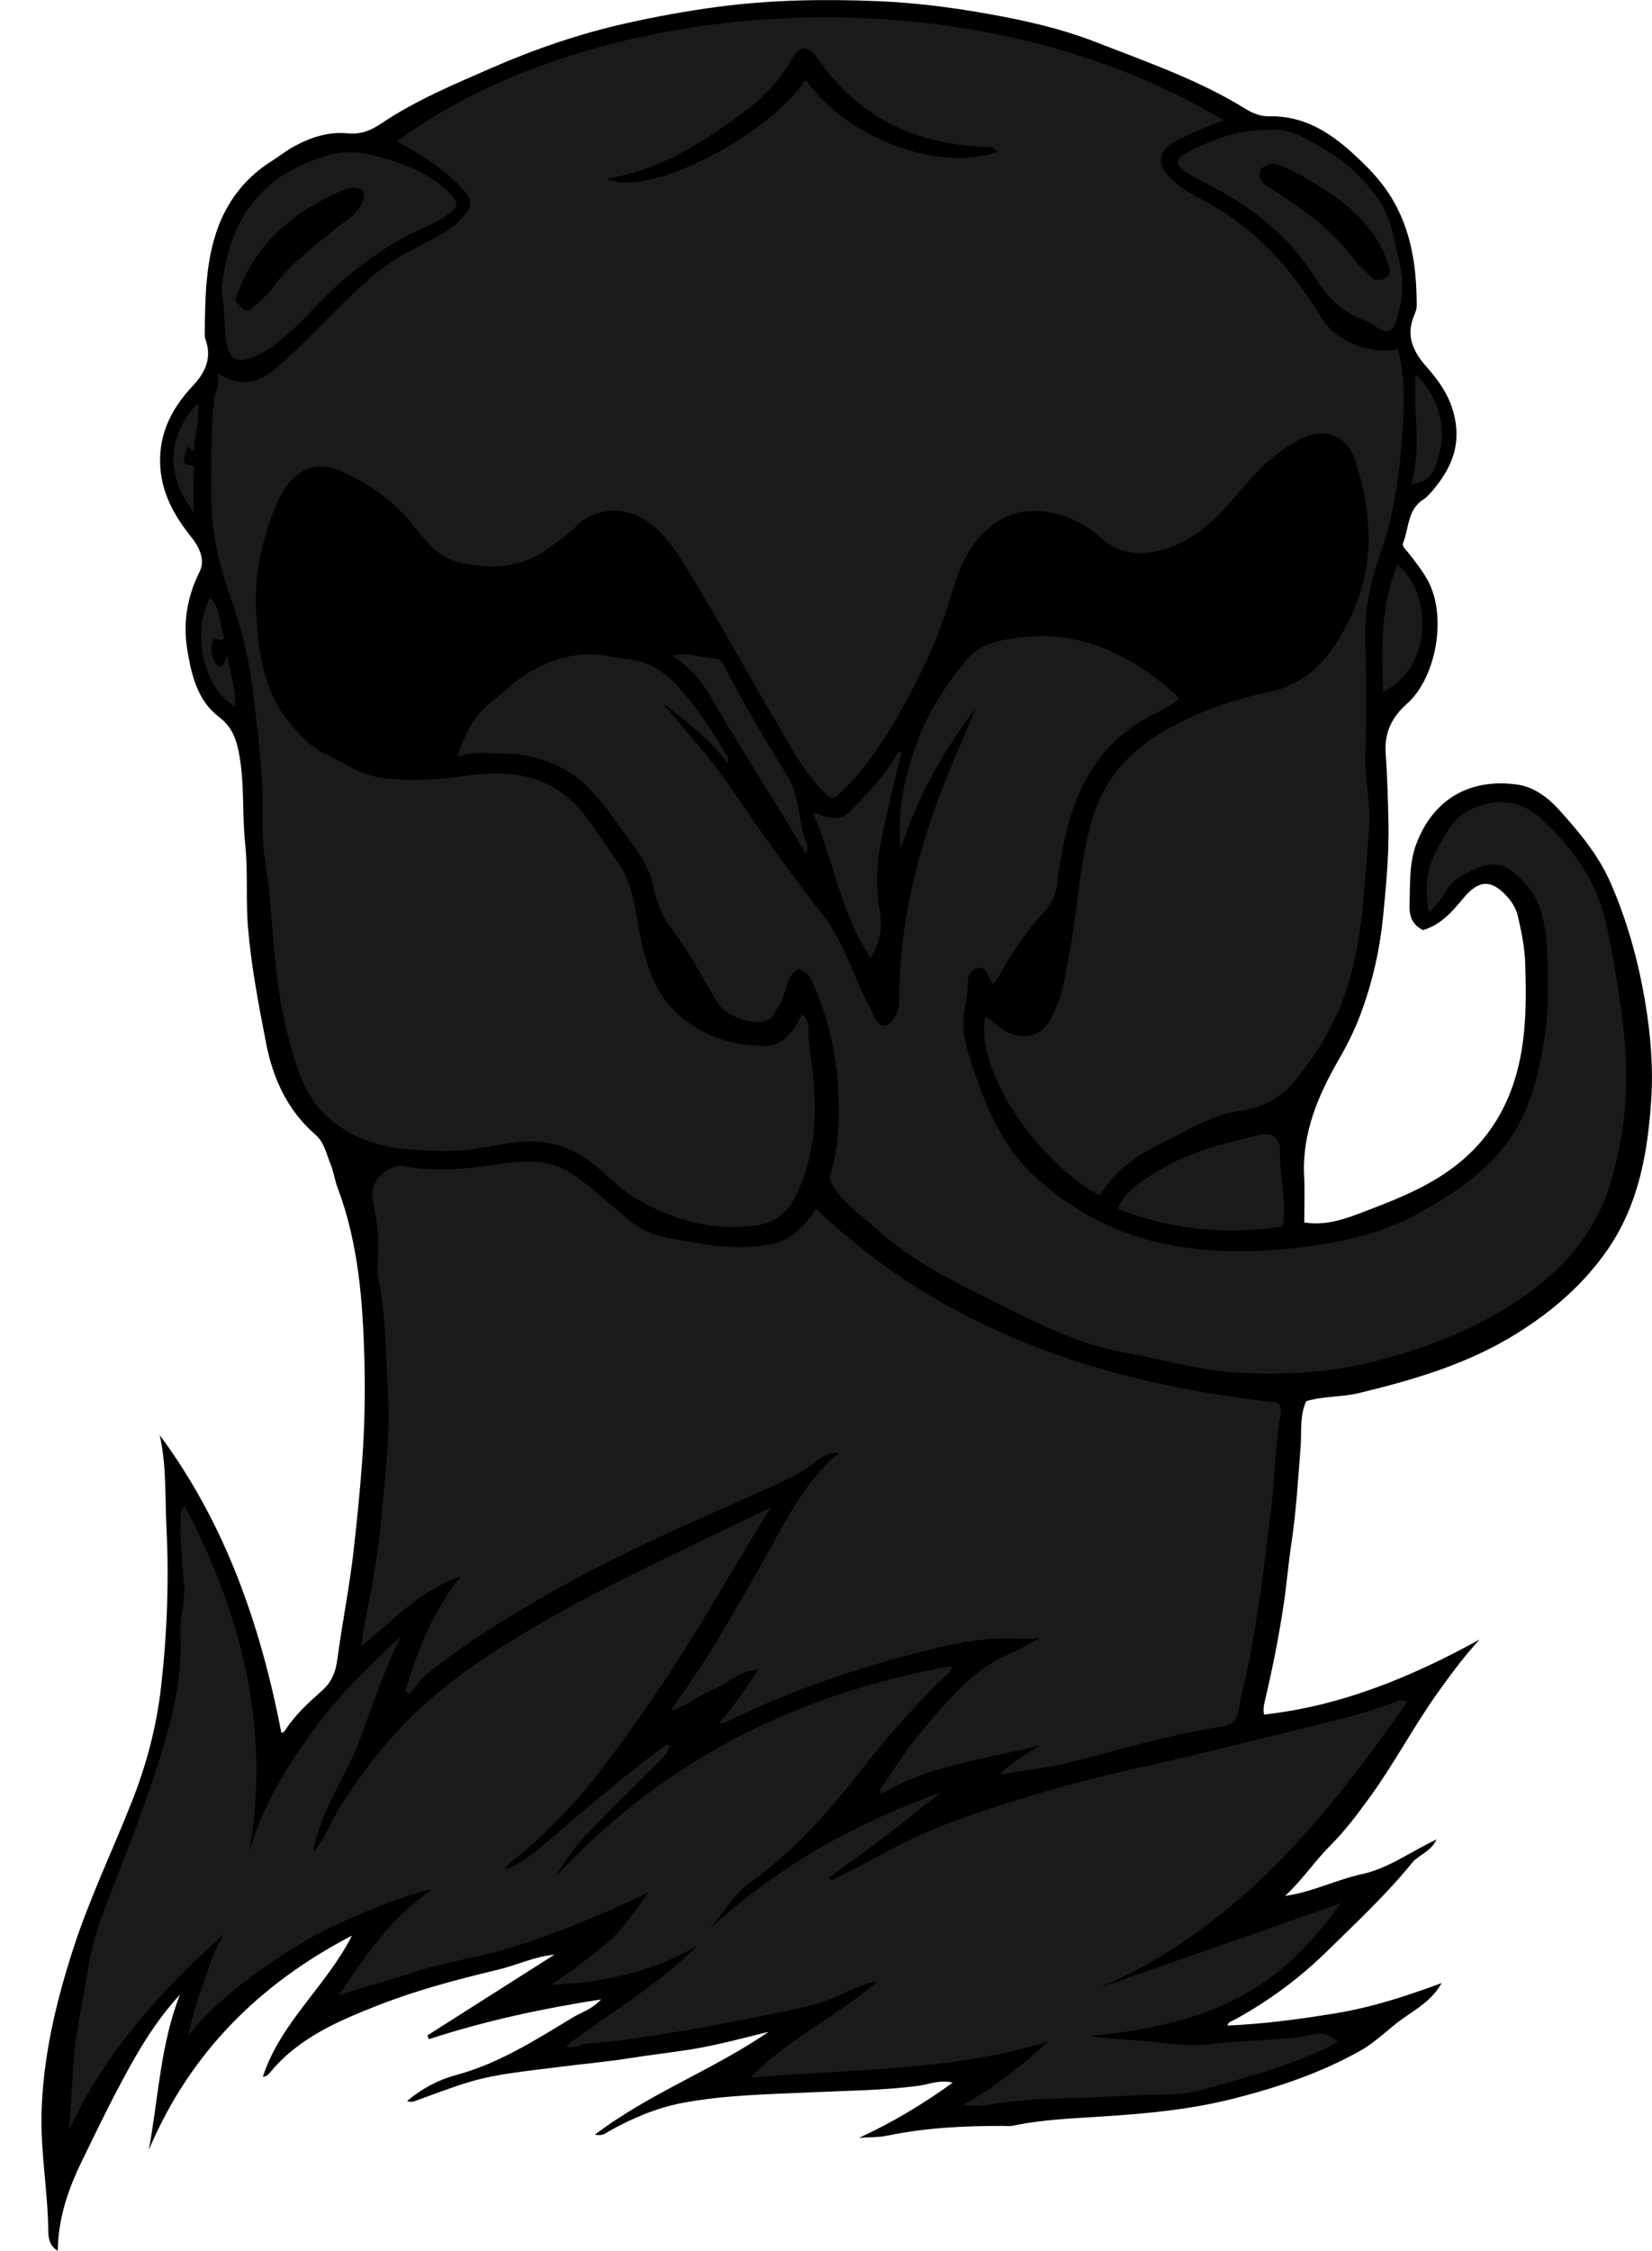 <?xml version="1.0" encoding="utf-8"?>
<!-- Generator: Adobe Illustrator 24.1.2, SVG Export Plug-In . SVG Version: 6.00 Build 0)  -->
<svg version="1.1" id="Layer_1" xmlns="http://www.w3.org/2000/svg" xmlns:xlink="http://www.w3.org/1999/xlink" x="0px" y="0px"
	 viewBox="0 0 485.16 660.7" style="enable-background:new 0 0 485.16 660.7;" xml:space="preserve">
<style type="text/css">
	.st0{fill:#1A1A1A;}
</style>
<g>
	<path d="M423.37,582.13c-2.6,4.79-7.03,7.39-11.2,10.29c-4.3,2.99-7.88,6.87-12.52,9.49c-11.73,6.63-24.35,10.82-37.3,14.13
		c-12.6,3.21-25.44,4.41-38.42,5.25c-8.79,0.57-17.71,0.87-26.42,2.72c-0.96,0.2-1.99,0.06-2.99,0.06
		c-11.38-0.02-22.69,0.53-33.9,2.85c-2.6,0.54-5.42,0.45-8.3,0.64c9.62-4.44,18.62-9.78,27.46-16.18c-3.73-0.97-6.88,0.49-9.98,0.9
		c-10.52,1.39-21.06,1.44-31.61,1.93c-12.65,0.59-25.42,0.77-37.85,3.13c-7.4,1.41-14.6,4.42-21.31,8.19
		c-1.06,0.6-2.05,1.62-4.3,1.08c16.16-12.22,34.84-19.05,50.99-30.16c-7.59,1.85-15.08,3.91-22.74,5.15
		c-5.81,0.94-11.68,1.56-17.49,2.5c-7.44,1.2-14.95,1.81-22.41,2.8c-8.43,1.12-16.92,1.8-25.1,4.23c-5.44,1.62-10.75,3.71-16.1,5.63
		c-0.66,0.24-1.25,0.35-2.34-0.01c4.39-3.66,9.2-6.22,14.34-7.6c12.67-3.39,23.49-10.38,34.49-17.01c2.44-1.47,5.41-2.23,8.14-5.2
		c-17.79,2.75-34.35,6.39-50.58,11.68c-0.13-0.38-0.27-0.75-0.4-1.13c12.43-7.9,24.86-15.8,37.29-23.69
		c-5.84,0.54-11.05,3.08-16.63,4.42c-11.86,2.84-23.7,5.96-35.07,10.41c-11.6,4.54-23.1,9.44-31.46,19.34
		c-0.58,0.69-1.12,1.59-2.49,1.69c5.3-16.11,18.81-26.79,26.19-41.46c-26.99,14.05-47.54,34.28-59.64,62.88
		c2.81-15.35,3.39-30.94,9.13-45.56c-5.21,5.67-9.44,11.91-13.22,18.5c-5.71,9.94-10.66,20.26-15.67,30.56
		c-3.97,8.15-6.86,16.59-7,26.15c-2.41-1.42-2.76-3.71-2.78-5.74c-0.12-11.57-2.27-23.05-1.98-34.6c0.43-16.6,4.21-32.61,9.34-48.41
		c4.79-14.77,11.5-28.71,17.18-43.09c4.27-10.8,7.22-21.86,8.56-33.52c1.8-15.7,2.38-31.42,1.6-47.1
		c-0.45-8.96,0.05-18.07-1.99-27.01c19.27,26.01,29.58,55.6,35.72,87.3c0.38,0.3,0.91-0.26,1.22-0.74
		c2.91-4.52,6.88-8.09,10.82-11.59c2.84-2.53,3.96-5.6,4.4-8.98c1.43-10.86,3.65-21.61,4.85-32.47c0.94-8.49,1.81-17.02,2.44-25.56
		c0.75-10.13,0.94-20.22,0.67-30.31c-0.46-17.05-1.76-34.04-7.87-50.25c-0.86-2.27-1.15-4.76-2.09-7c-1.24-2.96-1.76-6.27-4.43-8.58
		c-8.14-7.06-12.42-16.37-14.44-26.68c-2.19-11.22-4.34-22.42-5.33-33.89c-0.71-8.31,0.02-16.59-0.85-24.81
		c-0.96-9.02-0.1-18.15-1.92-27.09c-0.81-4-2.07-7.33-5.82-10.18c-6.12-4.64-7.98-11.99-9.22-19.43c-1.36-8.2-0.12-15.71,3.58-23.19
		c1.73-3.5-0.05-7.16-2.61-10.37c-4.94-6.19-8.68-12.92-8.98-21.25c-0.32-9.21,3.6-16.55,9.56-22.89c3.86-4.11,5.68-8.3,3.73-13.76
		c-0.16-0.46-0.21-0.98-0.2-1.46c0.14-10.85,0.21-21.83,4.18-32.05c3-7.72,8.23-14.19,15.4-18.69c2.33-1.47,4.45-3.21,6.95-4.53
		c4.95-2.62,9.95-4.2,15.56-3.66c3.59,0.35,6.54-0.74,9.64-2.82c10.18-6.86,21.49-11.58,32.72-16.47
		c12.74-5.56,25.81-10,39.33-13.03c8.91-1.99,17.89-3.63,26.98-4.83c15.69-2.08,31.41-2.3,47.1-1.65
		c10.42,0.44,20.85,1.73,31.22,3.55c11.14,1.95,22.14,4.37,32.57,8.44c15.01,5.86,30.33,11.13,44.17,19.71
		c2.01,1.25,4.4,2.16,6.94,2.1c9.86-0.21,17.57,4.6,24.45,10.9c3.39,3.11,6.68,6.33,9.44,10.16c7.47,10.39,9.26,22.14,9.29,34.45
		c0,1.22-0.47,2.21-0.9,3.29c-2.26,5.76-0.15,10.28,3.73,14.67c3.86,4.37,7.15,9,8.38,15.2c1.66,8.29-1.17,14.66-6.11,20.67
		c-0.95,1.15-1.95,2.37-3.19,3.16c-4.63,2.97-4.14,8.25-5.84,12.53c-0.51,1.28,0.67,2.07,1.38,2.98c1.91,2.45,3.84,4.87,5.43,7.57
		c6.38,10.81,2.82,29.34-5.79,36.91c-4.16,3.66-6.63,8.26-6.21,14.3c0.48,6.92,0.68,13.89,0.83,20.8c0.19,8.99-0.7,18.07-1.56,27.11
		c-0.92,9.53-2.96,18.68-6.17,27.62c-1.82,5.06-4.14,9.86-6.86,14.56c-6.09,10.54-10.83,21.62-10.18,34.27
		c0.23,4.45,0.04,8.92,0.04,13.56c6.53,1.05,12.18-1.12,17.52-3.15c7.89-2.99,15.83-6.09,23-10.74
		c11.98-7.76,19.31-18.65,22.5-32.53c2.25-9.78,2.16-19.69,1.86-29.58c-0.14-4.7-1.1-9.42-2.18-14.02
		c-0.46-1.94-1.56-3.91-3.04-5.55c-4.81-5.34-8.48-5.04-13.08,0.55c-3.12,3.79-6.45,7.6-11.68,9.2c-3.02-1.44-4.12-3.89-3.99-7.47
		c0.22-6.08-0.19-12.17,2.07-18.04c5.15-13.35,16.11-19.13,29.68-17.2c4.69,0.67,8.89,3.77,12.03,7.24
		c5.91,6.54,11.67,13.35,15.25,21.55c4.84,11.09,8.07,22.65,10.1,34.59c1.65,9.66,2.49,19.37,1.85,29.09
		c-1.02,15.6-3.67,30.84-12.87,44.12c-6.95,10.03-15.93,17.79-26.21,24.28c-14.44,9.11-30.5,13.82-46.84,17.76
		c-5.04,1.22-10.42,0.84-15.39,2.36c-1.98,4.32-1.31,8.82-1.65,13.22c-0.74,9.65-1.31,19.31-2.77,28.92
		c-0.85,5.65-1.3,11.39-2.14,17.07c-1.41,9.53-3.28,18.96-5.49,28.33c-0.4,1.68-0.68,3.16-0.31,4.45
		c22.76-2.52,43.34-11.07,63.25-22.01c-4.64,5.07-8.65,10.48-12.55,15.98c-6.99,9.86-12.61,20.6-19.74,30.39
		c-3.58,4.92-7.23,9.8-11.5,14.06c-4.7,4.69-8.35,10.28-13.32,14.82c7.88-1.06,14.93-4.73,22.53-6.38
		c7.93-1.72,14.3-6.61,21.93-10.18c-1.64,3.63-5.19,4.43-7.2,6.9c-7.56,9.3-16.33,17.46-24.85,25.83
		c-8.1,7.95-17.18,14.68-27.16,20.13c-0.86,0.47-1.91,0.61-2.19,1.76c10.71-0.45,21.34-1.9,31.9-3.62
		C402.96,589.23,413.18,585.93,423.37,582.13z"/>
	<path class="st0" d="M235.51,297.76c2.69,2.13,1.68,5.16,2.02,7.6c2.23,15.7,3.53,31.28-4.14,46.31
		c-2.95,5.78-7.55,7.74-12.85,8.28c-12.12,1.23-23.5-2.04-33.85-8.15c-4.75-2.8-8.6-7.1-13-10.54c-7.43-5.81-15.81-7.19-25.03-5.54
		c-6.6,1.18-13.37,2.42-20.01,2.16c-7.42-0.3-14.97-0.55-22.16-3.55c-8.88-3.71-15.06-9.82-18.33-18.66
		c-3.86-10.43-6.03-21.26-7.21-32.38c-1.06-9.96-1.41-20.01-3.01-29.88c-0.94-5.81-0.82-11.55-0.81-17.32
		c0.01-11.23-1.61-22.28-2.89-33.4c-1.16-10.15-3.85-19.81-7.2-29.35c-3.4-9.68-5.21-19.59-4.97-29.88
		c0.2-8.94-0.37-17.89,0.94-26.8c0.31-2.14,1.85-3.92,0.67-7.18c5.7,3.43,10.57,3.54,15.08,0.29c2.79-2.01,5.4-4.33,7.87-6.74
		c8.07-7.89,15.76-16.18,24.48-23.37c4.81-3.97,10.51-6.56,15.96-9.51c3.19-1.73,6.32-3.51,8.75-6.27c2.97-3.37,3.03-5.23-0.06-8.53
		c-5.48-5.88-12.23-10.04-19.23-13.83c57.91-42.87,167.55-51.61,242.91-6.14c-5.1,1.61-9.56,3.75-13.99,5.98
		c-5.45,2.75-6.04,7.03-1.36,11.22c2.18,1.95,4.57,3.82,7.18,5.1c16.18,7.97,27.72,20.57,36.94,35.76
		c4.23,6.97,14.55,10.77,22.35,9.05c2.07,7.79,1.91,15.78,1.37,23.66c-0.85,12.54-2.44,25-6.74,37c-3,8.35-4.59,17.01-4.24,26.06
		c0.42,10.81,0.34,21.66,0.02,32.48c-0.22,7.49,1.75,14.83,1.06,22.3c-1.35,14.82-1.57,29.76-5.86,44.24
		c-3.28,11.04-8.89,20.65-16.19,29.36c-4.03,4.81-9.35,7.6-15.56,8.45c-6.42,0.89-12.07,3.68-17.66,6.7
		c-3.31,1.79-6.74,3.34-10.01,5.19c-5.64,3.21-10.34,7.5-13.77,12.97c-15.36-7.61-36.77-34.55-33.67-52.47
		c2.62,1.49,4.45,3.86,7.29,4.89c5.24,1.9,9.34,0.57,12.02-4.26c3.32-5.98,4.18-12.63,5.43-19.17c2.55-13.29,2.86-26.94,6.92-40
		c3.61-11.63,11.04-19.68,21.45-25.63c9.6-5.49,19.83-8.96,30.55-11.2c9.52-1.99,15.87-8.17,20.59-16.1
		c5.52-9.29,8.71-19.5,8.36-30.34c-0.23-7.31-1.65-14.61-3.98-21.6c-2.43-7.31-9.09-9.81-16.25-6.02
		c-6.59,3.48-11.92,8.5-16.76,14.25c-5.82,6.93-11.86,13.88-20.72,17.2c-7.47,2.81-14.58,3-21.16-2.74
		c-5.97-5.21-12.97-8.14-21.16-7.63c-4.26,0.27-7.67,1.85-11.05,4.57c-6.71,5.4-9.41,12.89-11.66,20.59
		c-3.55,12.15-8.99,23.43-15.18,34.37c-4.52,8-9.61,15.63-16.14,22.17c-3.27,3.27-3.38,3.29-6.71-0.13
		c-5.06-5.21-8.46-11.61-12.09-17.79c-9.08-15.48-17.75-31.2-27.08-46.53c-3.44-5.65-7.13-11.37-13.13-15.05
		c-5.77-3.55-14.15-3.06-19.1,1.69c-2.97,2.85-6.23,5.32-9.62,7.63c-7.74,5.28-16.2,5.5-24.97,3.57c-5.9-1.3-9.62-5.56-13.02-10.01
		c-5.84-7.66-13.46-13.11-22.06-16.87c-8.92-3.89-15.05,1.06-18.66,9.31c-4.51,10.29-6.86,21.29-6.18,32.51
		c0.65,10.73,1.82,21.56,8.76,30.63c3.33,4.35,6.81,8.41,11.94,10.77c5.28,2.43,9.88,6.01,16.08,6.81c8.45,1.1,16.63,0.59,25-0.61
		c14.83-2.13,27.01,0.37,36.07,13.43c2.98,4.29,6.07,8.51,8.94,12.87c4.17,6.35,4.49,13.85,6.03,20.99
		c1.88,8.74,4.41,17.09,11.63,23.23c7.36,6.26,15.92,8.9,25.37,8.75C229.31,306.95,232.92,303.42,235.51,297.76z M292.6,44.7
		c-0.65-1.73-1.9-1.54-3.05-1.56c-3.12-0.06-6.18-0.4-9.29-0.87c-16.88-2.57-30.24-10.85-39.85-24.72
		c-3.36-4.85-5.61-4.04-8.21,0.41c-3.38,5.78-7.84,10.55-13.05,14.43c-12.21,9.09-24.87,17.51-40.9,20.03
		c11.43,5.9,46.48-11.85,58.4-28.95C249.2,40.91,275.55,50.43,292.6,44.7z"/>
	<path class="st0" d="M413.29,499.59c-24.31,34.74-50.47,66.84-90.76,84.08c23.65-8.42,47.26-16.41,71.43-25.1
		c-15.34,20.55-30.98,35.24-73.86,39.07c4.48,0.8,8.3,1,11.92,1.19c8.09,0.43,16.18,2.24,24.28,1.16c9.94-1.32,20.04-0.78,29.9-2.85
		c2.4-0.5,4.54,0.29,6.67,2.3c-6.76,3.77-13.84,6.22-20.94,8.53c-6.18,2.01-12.48,3.66-18.72,5.5c-3.49,1.03-7.22,1.33-10.68,1.37
		c-9.95,0.12-19.86,0.92-29.8,1.14c-7.76,0.17-15.45,0.65-23.1,1.98c-1.86,0.32-3.83,0.05-6.94,0.05c9.78-5.56,17.62-11.71,25-18.65
		c-28.49,8.73-57.97,7.98-87.29,10.56c11.08-11.59,25.67-18.07,37.37-28.37c-6.52,1.16-11.87,5.1-18.18,6.75
		c-9,2.35-18.14,3.92-27.24,5.71c-7.2,1.42-14.45,2.61-21.71,3.72c-5.99,0.91-12,1.82-18.04,2.17c-2.07,0.12-3.92,1.78-6.41,0.71
		c12.96-9.85,27.05-17.8,38.55-29.43c-13.07,7.76-27.34,10.74-42.99,11.48c6.02-3.86,11.09-7.92,16.12-12.01
		c5.01-4.06,8.36-9.6,12.66-15.14c-13.97,6.67-27.62,12.34-41.79,16.57c-9.03,2.7-18.45,3.94-27.42,6.95
		c-7.18,2.41-14.56,4.19-21.85,6.7c7.81-11.49,15.4-23.06,27.38-31.02c-4.98,0.34-27.57,9.06-38.72,15.96
		c-11.98,7.41-23.57,15.53-32.88,26.77c0.84-3.23,1.55-6.5,2.54-9.69c1.11-3.57,2.5-7.05,3.69-10.6c1.12-3.33,2.44-6.56,4.49-9.52
		c-18.63,16.59-35.09,34.78-45.74,57.71c0.76-7.77,0.9-15.45,1.65-23.12c0.8-8.19,2.79-16.1,3.98-24.16
		c1.52-10.33,5.66-19.71,9.34-29.24c5.4-13.98,10.71-28,14.55-42.46c2.3-8.67,3.64-17.73,3.24-26.8c-0.22-4.86,1.44-9.5,1.07-14.3
		c-0.51-6.59-1.37-13.17-0.96-19.8c0.06-0.91-0.41-1.94,1.12-3.39c16.89,32.03,25.16,65.21,19.07,101.29
		c3.88-13.47,11.06-25.08,19.2-36.08c7.32-9.89,16.09-18.52,25.32-26.87c-5.3,10.13-8.53,21-12.63,31.52
		c-4.03,10.33-10.99,19.46-13.2,31.66c3.54-3.98,4.87-8.09,7.04-11.68c7.97-13.19,17.49-24.9,29.38-34.85
		c11-9.19,23.14-16.43,35.53-23.45c12.69-7.19,25.84-13.44,38.94-19.78c7.45-3.61,14.9-7.25,23.47-11.28
		c-8.75,13.98-16.3,27.32-24.43,40.35c-8.13,13.04-16.93,25.61-26.25,37.77c-7.45,9.71-16.12,18.43-25.75,26.11
		c-0.61,0.49-1.08,1.16-1.44,1.98c5.19-1.98,9.31-5.64,13.42-9.12c10.89-9.23,21.7-18.55,33.19-27.05c0.43-0.32,0.81-0.49,1.5-0.19
		c-0.04,2.1-1.62,3.28-2.93,4.59c-6.94,6.96-13.98,13.83-20.82,20.89c-3.69,3.8-6.82,8.08-9.46,12.82
		c31.58-34.03,70.74-53.53,116.09-61.62c0.1,1.77-1.27,2.35-2.13,3.18c-10.25,9.86-19.25,20.77-28.06,31.93
		c-8.45,10.71-17.88,20.49-29.1,28.55c-4.84,3.47-7.85,9.14-11.98,13.73c19.63-18.2,42.35-31.01,68.31-40.43
		c-6.04,4.77-11.23,8.99-16.55,13.03c-5.45,4.15-11.03,8.13-16.64,12.25c1.04,1.35,1.73,0.15,2.4-0.17
		c5.45-2.61,10.77-5.46,16.1-8.32c11.82-6.34,24.53-10.63,37.27-14.57c10.24-3.16,20.62-5.97,31.11-8.35
		c19.36-4.39,38.65-9.09,57.91-13.91c7.4-1.86,14.85-3.68,21.98-6.51C410.91,499.17,411.61,499.05,413.29,499.59z"/>
	<path class="st0" d="M119.07,496.36c3.55-11.97,8.06-23.5,16.31-33.66c-11.83,4.06-19.81,12.84-29.29,20.56
		c0.76-6.62,2.24-12.44,3.25-18.31c1.03-5.96,2.01-11.98,2.53-17.93c1.1-12.65,2.81-25.36,2.07-38.06
		c-0.65-11.14-0.54-22.37-2.75-33.42c-0.61-3.05-0.2-6.32-0.1-9.48c0.15-4.81-0.8-9.47-1.68-14.13c-0.96-5.1,4.41-10.45,9.37-9.57
		c7.52,1.34,15.1,1.06,22.68,0.08c9.06-1.17,18.28-3.47,26.77,2.29c3.39,2.3,6.54,4.9,9.64,7.6c5.27,4.58,10.27,9.63,17.67,10.95
		c10.32,1.84,20.54,4.17,31.14,1.9c6-1.29,9.57-5.33,12.98-10.33c38.06,36.27,84.83,51.27,135.49,56.89
		c1.44,1.01,1.07,2.82,0.81,4.31c-1.59,9.07-1.5,18.3-2.7,27.43c-1.09,8.27-1.91,16.59-3.19,24.85c-1.55,9.99-3.07,19.99-5.61,29.79
		c-0.21,0.81-0.32,1.59-0.44,2.41c-0.64,4.45-1.64,5.78-6.01,6.45c-15.33,2.37-30.11,6.98-45.12,10.65
		c-6.31,1.54-12.82,2.02-19.25,3.39c3.25-3.93,7.79-5.87,11.75-8.68c-15.66,4.12-32.04,5.6-46.36,14.18
		c-0.21-0.31-0.43-0.62-0.64-0.93c2.99-4.44,5.79-9.04,9.03-13.29c3.48-4.57,7.23-8.95,11.14-13.16c3.81-4.1,7.8-7.97,12.7-10.94
		c4.67-2.83,9.89-4.58,14.46-7.69c-1.99,0.62-3.92,0.7-5.86,0.57c-10.99-0.77-21.46,1.73-32,4.5
		c-19.11,5.03-37.65,11.46-55.34,20.32c-0.23,0.12-0.62-0.07-1.35-0.18c4.29-4.65,7.64-9.71,11.52-15.64
		c-5.82,0.36-9.05,4.34-13.28,5.88c-4.37,1.59-7.69,5.06-12.47,6.2c4-5.89,8.25-11.63,11.94-17.71c6-9.89,11.74-19.95,17.4-30.04
		c5.54-9.88,10.64-20.03,20.14-28c-3.09-0.01-4.97,1.18-6.54,2.46c-5.27,4.3-11.54,6.74-17.6,9.46c-18,8.09-36.16,15.78-53.52,25.29
		c-15.36,8.42-30.39,17.22-43.96,28.33c-1.77,1.45-3.02,3.53-4.51,5.32C119.9,496.95,119.49,496.66,119.07,496.36z"/>
	<path class="st0" d="M286.78,207.57c-9.69,12.71-17.42,26.44-22.29,41.73c-1.12-11.33,1.21-22.03,5.24-32.48
		c3.33-8.65,8.32-16.19,14.26-23.26c4.03-4.8,9.58-5.6,14.98-6.34c18.15-2.49,32.94,4.96,46.16,16.5c0.36,0.31,0.58,0.78,1.07,1.46
		c-2.31,2.1-5.25,3.36-7.84,4.69c-14.39,7.38-21.67,19.66-25.3,34.76c-1.22,5.08-2.02,10.27-2.67,15.39
		c-0.45,3.52-2.14,6.02-4.08,8.08c-5.68,6.05-9.86,13.02-13.95,20.11c-0.15,0.26-0.53,0.4-0.82,0.61c-0.32-0.56-0.63-1.11-0.95-1.67
		c-0.78-1.39-1.14-3.35-3.38-2.97c-2.22,0.37-3,2.6-2.96,4.07c0.09,3.69-1,7.18-1.23,10.79c-0.4,6.43,1.99,12.21,4.01,18.06
		c3.79,10.94,8.86,21.26,17.68,29.03c10.79,9.49,23.1,16.16,37.42,19.04c10.49,2.11,21.08,2.56,31.58,1.76
		c14.99-1.14,29.99-3.49,43.33-10.98c10.13-5.69,19.99-12.14,26.69-22.09c5.48-8.14,7.82-17.35,9.52-26.97
		c1.01-5.72,1.38-11.62,1.31-17.11c-0.1-7.86,0.33-16.12-2.58-23.83c-1.64-4.34-4.66-7.67-8.17-10.38
		c-2.88-2.22-6.62-2.24-9.89-0.76c-3.67,1.66-7.51,3.2-9.52,7.3c-0.92,1.88-2.66,3.35-4.69,5.79c-1.66-7.85-0.39-14.01,2.82-19.54
		c2.18-3.76,4.29-7.94,8.36-10.18c7.4-4.08,15.3-3.85,22.01,2.36c9.56,8.86,16.64,19.18,19.21,32.36
		c2.2,11.25,4.23,22.43,5.13,33.93c1.08,13.79-0.28,27.1-4.19,40.22c-4.85,16.26-15.83,27.64-29.86,36.43
		c-11.99,7.52-25.05,12.36-38.71,15.94c-13.58,3.56-27.36,4.33-41.2,3.52c-7.95-0.47-15.82-2.28-23.64-3.99
		c-5.09-1.11-10.24-1.95-15.29-3.23c-12.44-3.16-23.63-9.32-35.03-14.95c-10.97-5.42-21.92-11.05-31.04-19.26
		c-4.47-4.03-9.67-7.39-13.15-12.61c-1.14-1.7-1.61-2.92-1.08-4.76c2.61-9.03,2.58-18.36,1.85-27.53c-0.79-9.9-3.34-19.57-7.5-28.69
		c-0.95-2.09-1.07-2.04-3.74-3.56c-2.98,1.54-3.55,4.66-4.36,7.38c-0.68,2.29-1.94,4.09-3.05,6.08c-0.58,1.05-1.41,1.36-2.2,1.73
		c-3.62,1.71-12.01-1.37-14.17-4.94c-4.47-7.4-8.45-15.13-13.71-22.03c-2.83-3.72-4.36-7.78-5.28-12.38
		c-1.34-6.71-5.89-11.95-9.77-17.35c-2.66-3.71-5.32-7.46-8.53-10.81c-7.28-7.6-16.28-10.77-26.51-10.87
		c-4.08-0.04-8.24-0.77-12.76,0.99c2.18-6.77,4.96-12.42,10.58-16.59c2.61-1.93,4.89-4.43,7.58-6.31
		c8.52-5.94,17.81-8.73,28.24-6.26c1.44,0.34,2.94,0.33,4.4,0.53c6.69,0.9,11.38,4.81,15.5,9.66c5.09,5.99,9.32,12.59,13.27,19.38
		c0.13,0.22-0.05,0.62-0.15,1.57c-5.42-7.36-12.33-12.5-19.12-17.8c4.29,5.34,8.85,10.39,13.14,15.69
		c6.51,8.04,11.87,16.82,17.94,25.13c5.11,7,10.09,14.08,15.53,20.86c4.81,5.99,7.63,13.31,10.71,20.34
		c1.58,3.6,3.3,7.11,5.12,10.58c1.5,2.87,3.21,2.94,5.22,0.38c1.24-1.58,1.8-3.39,1.8-5.49c-0.03-23.25,5.66-45.25,14.35-66.66
		C281.11,220.59,284,214.12,286.78,207.57z"/>
	<path class="st0" d="M65.01,85.6c1.99-20.72,11.05-34.32,31.77-40.15c4.85-1.36,10.23-0.72,15.2,0.73
		c7.41,2.16,14.56,4.97,20.17,10.57c2.73,2.72,2.54,4.02-0.65,6.25c-4.83,3.37-10.53,5.1-15.51,8.16
		c-6.57,4.03-12.76,8.58-18.37,13.9c-5.77,5.47-10.82,11.67-17.29,16.42c-1.34,0.98-2.69,1.89-4.15,2.59
		c-6.58,3.19-9.18,1.97-9.95-5.4C65.75,94.11,66.01,89.46,65.01,85.6z M69.08,88.29c3.49,3.72,3.49,3.73,6.64,0.68
		c1.43-1.39,3.07-2.65,4.19-4.26c4.98-7.14,12.02-12.03,18.53-17.53c2.83-2.39,6.49-3.98,7.97-7.82c1.1-2.84,0.46-4.07-2.49-4.22
		c-1.16-0.06-2.19,0.25-3.31,0.74C85.63,62.4,74.08,72.18,69.08,88.29z"/>
	<path class="st0" d="M372.57,38.14c6.2-0.74,11.4,2.71,16.57,5.73c6.13,3.59,11.25,8.44,15.43,14.27
		c4.25,5.92,4.99,12.88,6.59,19.69c1.35,5.72,0.65,11-1.1,16.34c-1.07,3.27-2.48,3.75-5.38,2.08c-1.27-0.73-2.49-1.62-3.84-2.13
		c-6.27-2.36-10.97-6.67-14.38-12.22c-8.17-13.31-20.11-22.08-33.8-28.87c-1.75-0.87-3.44-1.88-5.03-3.01
		c-2.36-1.69-2.22-3.35,0.44-4.87C354.55,41.43,364.01,37.81,372.57,38.14z M373.98,47.99c-1.44,0.34-3.13,0.65-3.75,1.98
		c-0.75,1.62-0.01,3.23,1.49,4.33c0.39,0.29,0.81,0.54,1.22,0.81c9.24,5.94,18.29,12.08,24.85,21.19c1.34,1.86,3.27,3.29,4.9,4.94
		c1.26,1.28,2.72,1.12,4.1,0.45c1.46-0.7,1.63-2.33,1.11-3.46c-0.68-1.47-0.98-3.05-1.69-4.53c-4.55-9.46-12.54-15.33-21.15-20.48
		C381.61,51.16,378,49.17,373.98,47.99z"/>
	<path class="st0" d="M328.23,354.85c2.75-6.08,8.02-8.77,12.88-11.7c8.76-5.27,18.69-7.52,28.47-9.97
		c3.88-0.97,6.47,0.85,6.33,4.74c-0.27,7.14,2.08,14.13,0.8,22.15C360.35,362.5,344.22,361.18,328.23,354.85z"/>
	<path class="st0" d="M255.67,281.16c-8.72-12.82-10.73-28.25-16.85-42.29c1.59-0.36,2.39,0.5,3.36,0.8
		c2.82,0.86,5.28,0.74,7.63-1.7c4.91-5.1,9.99-10.03,13.42-16.34c0.32-0.6,0.8-0.97,1.55-1.11c-2.14,9.33-4.53,18.58-6.32,27.95
		c-1.18,6.21-1.15,12.76-0.1,18.86C259.23,272.41,258.5,276.59,255.67,281.16z"/>
	<path class="st0" d="M236.63,250.52c-9.41-15.94-19.41-31.21-28.56-47.01c-2.5-4.33-6.02-7.97-10.56-10.98
		c4.63-1.37,8.65,0.74,12.8,0.81c1.24,0.02,2.11,1.47,2.72,2.67c5.47,10.77,11.66,21.12,18.03,31.38c3.34,5.38,3.45,11.8,4.91,17.78
		C236.38,246.85,237.95,248.43,236.63,250.52z"/>
	<path class="st0" d="M410.38,165.87c9.51,6.98,11.43,29.29-4.17,37.25C405.81,190.4,405.3,177.97,410.38,165.87z"/>
	<path class="st0" d="M414.47,142.14c3.08-10.65,0.48-21.15,1.34-32.3c8.65,8.93,9.31,19.37,5.14,28.47
		C419.95,140.5,417.91,141.59,414.47,142.14z"/>
	<path class="st0" d="M64.33,195.78c1.81-0.21,1.45-1.96,2.5-3.34c0.6,5.26,2.62,9.88,2.16,14.97c-9.08-5.06-12.89-21.78-7.27-32.04
		c3.26,3.47,2.56,8.2,4.29,11.91c-1.05,1.68-3.22-1.09-3.75,1.38C61.66,191.43,62.35,193.82,64.33,195.78z"/>
	<path class="st0" d="M56.88,150.43c-9.08-12.26-7.06-23.17,1.26-32.12c0.56,4.72-0.96,9.26-1.23,13.93
		c-0.99,0.37-0.93-1.22-1.84-0.98c-1.73,4.47-1.52,5.15,1.82,5.41C56.88,141.17,56.88,145.67,56.88,150.43z"/>
</g>
</svg>
